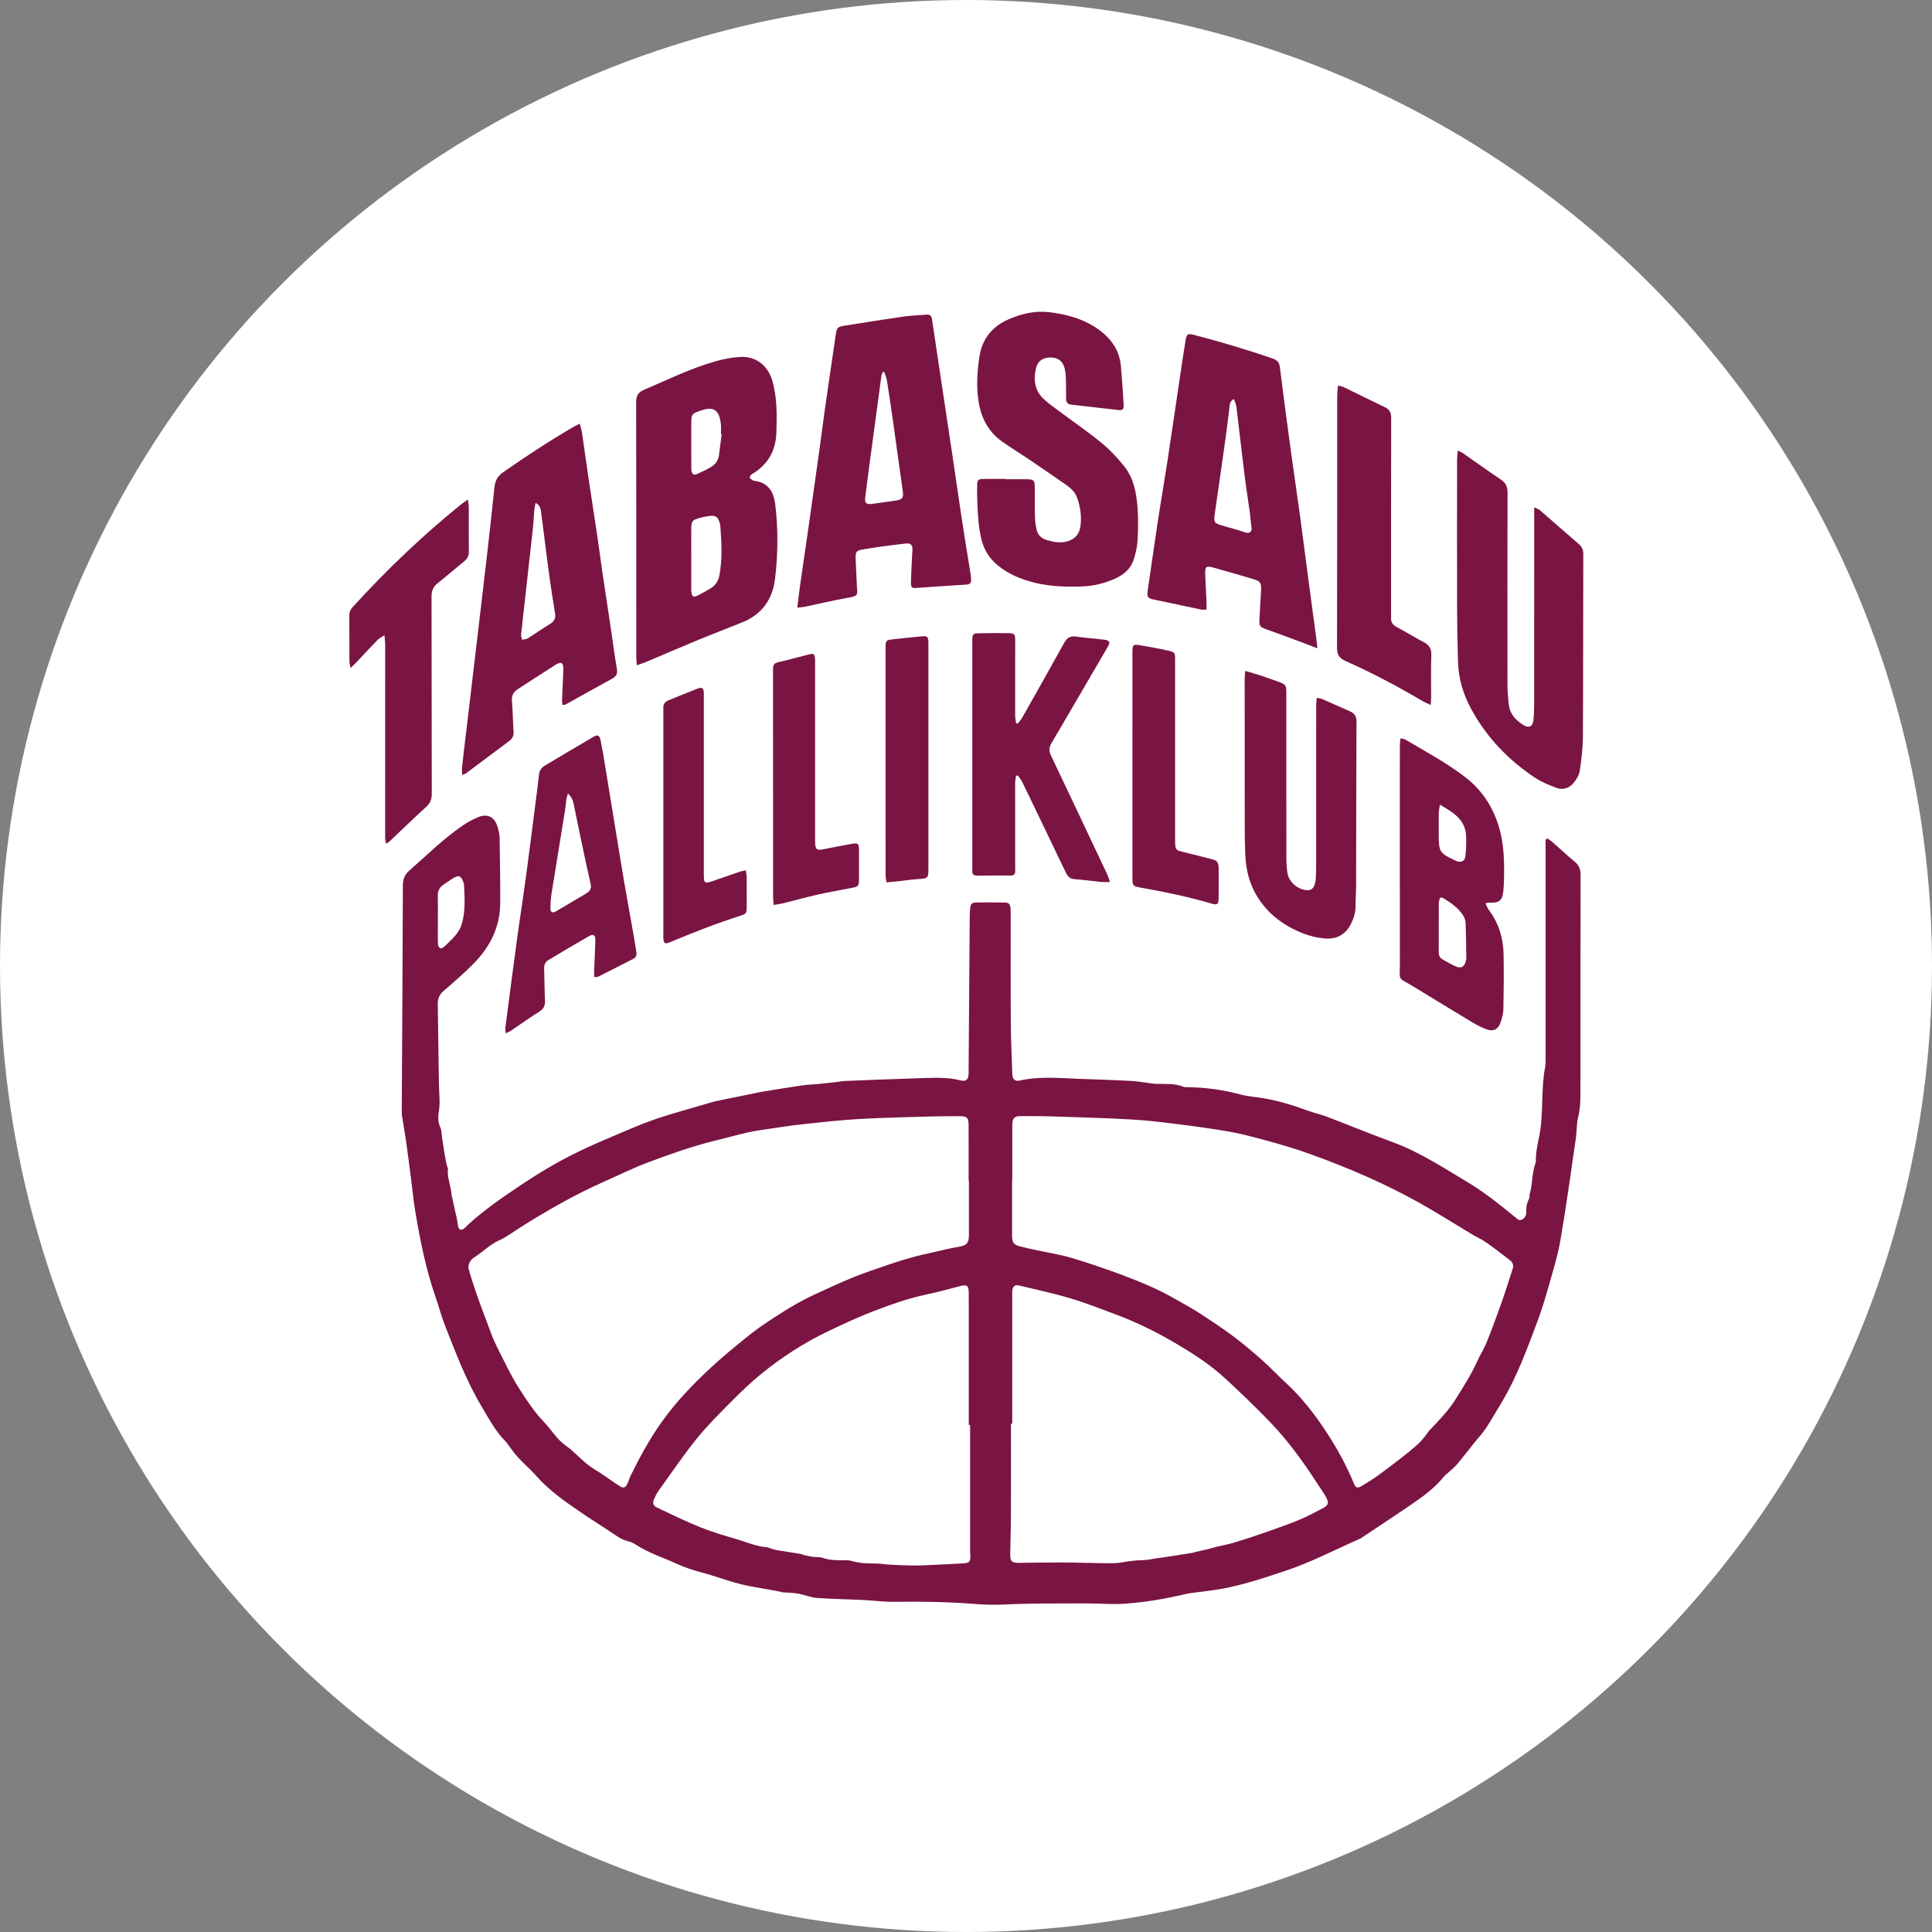 <?xml version="1.0" encoding="UTF-8"?>
<svg width="100px" height="100px" viewBox="0 0 100 100" version="1.1" xmlns="http://www.w3.org/2000/svg" xmlns:xlink="http://www.w3.org/1999/xlink">
    <rect x="0" y="0" width="100" height="100" fill="#808080" stroke="none"/>
    <!-- Generator: Sketch 46.2 (44496) - http://www.bohemiancoding.com/sketch -->
    <title>tabasalu</title>
    <desc>Created with Sketch.</desc>
    <defs></defs>
    <g id="web" stroke="none" stroke-width="1" fill="none" fill-rule="evenodd">
        <g id="Desktop-HD" transform="translate(-531, -641)">
            <g id="Group-8" transform="translate(380, 641)">
                <g id="Group-7">
                    <g id="tabasalu" transform="translate(151, 0)">
                        <circle id="Oval-2-Copy-4" fill="#FFFFFF" cx="50" cy="50" r="50"></circle>
                        <g id="tabasalu_pl" transform="translate(18, 16)" fill="#7A1443">
                            <path d="M4.664,31.546 C4.664,31.716 4.664,31.885 4.664,32.056 C4.664,32.335 4.657,32.614 4.671,32.893 C4.674,32.961 4.737,33.05 4.798,33.084 C4.834,33.105 4.932,33.053 4.98,33.009 C5.134,32.872 5.28,32.726 5.424,32.579 C5.64,32.36 5.815,32.114 5.904,31.816 C6.097,31.162 6.048,30.493 6.02,29.827 C6.017,29.744 5.986,29.66 5.954,29.582 C5.859,29.352 5.747,29.299 5.529,29.415 C5.327,29.524 5.144,29.666 4.951,29.793 C4.739,29.932 4.653,30.125 4.661,30.38 C4.672,30.768 4.664,31.157 4.664,31.546 M34.393,57.69 C34.371,57.69 34.349,57.69 34.327,57.69 C34.327,59.282 34.331,60.874 34.325,62.466 C34.322,63.134 34.295,63.802 34.289,64.471 C34.286,64.803 34.369,64.879 34.695,64.893 C34.732,64.895 34.768,64.893 34.805,64.893 C35.546,64.885 36.287,64.869 37.028,64.872 C37.683,64.874 38.338,64.903 38.993,64.908 C39.357,64.911 39.728,64.934 40.081,64.869 C40.454,64.8 40.822,64.755 41.2,64.75 C41.415,64.746 41.629,64.69 41.843,64.66 C42.023,64.634 42.203,64.614 42.383,64.586 C42.833,64.517 43.284,64.444 43.734,64.372 C43.758,64.368 43.779,64.351 43.802,64.346 C43.954,64.311 44.106,64.279 44.258,64.244 C44.386,64.215 44.515,64.185 44.643,64.152 C44.736,64.128 44.828,64.098 44.921,64.075 C45.26,63.993 45.604,63.929 45.937,63.827 C46.526,63.646 47.112,63.451 47.694,63.246 C48.24,63.055 48.786,62.859 49.32,62.637 C49.701,62.478 50.062,62.274 50.431,62.087 C50.766,61.917 50.808,61.793 50.614,61.455 C50.476,61.214 50.313,60.986 50.161,60.753 C49.44,59.639 48.662,58.566 47.742,57.61 C47.01,56.849 46.246,56.117 45.473,55.397 C44.615,54.598 43.624,53.973 42.613,53.393 C41.699,52.867 40.746,52.406 39.754,52.036 C38.969,51.743 38.188,51.435 37.386,51.196 C36.527,50.94 35.646,50.756 34.774,50.542 C34.542,50.485 34.429,50.562 34.398,50.799 C34.39,50.859 34.393,50.92 34.393,50.981 C34.393,53.217 34.393,55.454 34.393,57.69 M32.212,57.754 C32.188,57.754 32.165,57.754 32.143,57.754 C32.143,56.136 32.143,54.519 32.143,52.902 C32.143,52.233 32.147,51.564 32.141,50.896 C32.138,50.535 32.038,50.478 31.687,50.571 C31.1,50.726 30.514,50.884 29.92,51.01 C29.049,51.194 28.211,51.488 27.384,51.8 C26.522,52.124 25.683,52.514 24.851,52.912 C23.619,53.501 22.475,54.242 21.415,55.101 C20.859,55.552 20.341,56.052 19.837,56.561 C19.221,57.181 18.597,57.801 18.05,58.48 C17.358,59.34 16.737,60.258 16.092,61.156 C15.993,61.293 15.916,61.448 15.849,61.604 C15.767,61.794 15.811,61.94 16.001,62.029 C16.746,62.38 17.487,62.744 18.25,63.052 C18.855,63.295 19.485,63.478 20.112,63.663 C20.631,63.815 21.132,64.04 21.681,64.084 C21.763,64.09 21.841,64.136 21.923,64.159 C22.027,64.189 22.13,64.222 22.236,64.24 C22.639,64.307 23.044,64.367 23.447,64.432 C23.494,64.44 23.536,64.472 23.583,64.482 C23.747,64.519 23.91,64.56 24.076,64.583 C24.244,64.607 24.427,64.577 24.581,64.633 C24.935,64.762 25.296,64.757 25.66,64.757 C25.793,64.757 25.934,64.751 26.059,64.789 C26.484,64.919 26.919,64.926 27.358,64.928 C27.576,64.929 27.793,64.972 28.011,64.984 C28.41,65.005 28.81,65.024 29.209,65.031 C29.488,65.036 29.768,65.023 30.047,65.01 C30.666,64.982 31.286,64.954 31.904,64.916 C32.167,64.9 32.234,64.81 32.227,64.538 C32.224,64.441 32.212,64.344 32.212,64.247 C32.211,62.083 32.212,59.918 32.212,57.754 M32.151,45.113 L32.136,45.113 C32.136,44.152 32.139,43.192 32.134,42.231 C32.132,41.839 32.048,41.769 31.653,41.774 C31.204,41.78 30.754,41.772 30.305,41.785 C29.029,41.823 27.753,41.847 26.479,41.919 C25.498,41.974 24.519,42.086 23.541,42.191 C22.938,42.255 22.338,42.351 21.738,42.439 C21.402,42.488 21.064,42.534 20.734,42.609 C20.166,42.739 19.604,42.894 19.038,43.032 C17.858,43.321 16.714,43.728 15.579,44.152 C14.784,44.449 14.019,44.828 13.242,45.173 C11.739,45.839 10.32,46.658 8.93,47.531 C8.57,47.757 8.228,48.025 7.843,48.197 C7.353,48.414 6.995,48.803 6.553,49.078 C6.463,49.134 6.374,49.217 6.325,49.309 C6.273,49.409 6.223,49.547 6.25,49.647 C6.362,50.066 6.495,50.48 6.637,50.89 C6.81,51.393 6.996,51.891 7.185,52.388 C7.348,52.816 7.492,53.256 7.698,53.663 C8.075,54.408 8.424,55.166 8.876,55.876 C9.267,56.493 9.665,57.093 10.172,57.621 C10.423,57.882 10.63,58.185 10.872,58.456 C10.998,58.599 11.154,58.717 11.3,58.841 C11.364,58.896 11.442,58.934 11.505,58.989 C11.919,59.344 12.281,59.755 12.757,60.042 C13.211,60.315 13.636,60.638 14.082,60.927 C14.269,61.048 14.384,60.999 14.481,60.784 C14.541,60.652 14.58,60.509 14.643,60.379 C15.119,59.407 15.636,58.462 16.267,57.576 C16.971,56.59 17.798,55.723 18.676,54.9 C19.154,54.452 19.652,54.024 20.159,53.61 C20.647,53.21 21.139,52.809 21.664,52.463 C22.474,51.928 23.292,51.399 24.181,50.996 C24.833,50.7 25.479,50.39 26.142,50.122 C26.772,49.868 27.419,49.654 28.062,49.434 C28.452,49.3 28.846,49.18 29.243,49.071 C29.593,48.974 29.948,48.898 30.302,48.818 C30.737,48.72 31.169,48.61 31.608,48.537 C32.031,48.467 32.15,48.355 32.151,47.922 C32.151,46.986 32.151,46.049 32.151,45.113 M34.395,45.129 L34.385,45.129 C34.385,46.078 34.385,47.026 34.385,47.975 C34.386,48.3 34.475,48.43 34.767,48.505 C35.047,48.577 35.329,48.64 35.612,48.701 C36.226,48.835 36.852,48.928 37.452,49.106 C38.347,49.372 39.233,49.675 40.107,50.003 C41.027,50.349 41.938,50.724 42.794,51.216 C43.215,51.458 43.646,51.686 44.054,51.949 C44.655,52.338 45.252,52.734 45.826,53.161 C46.341,53.544 46.833,53.96 47.313,54.386 C47.732,54.756 48.112,55.168 48.524,55.545 C49.373,56.323 50.072,57.226 50.694,58.185 C51.224,59.001 51.694,59.853 52.064,60.757 C52.173,61.027 52.254,61.051 52.508,60.899 C52.787,60.731 53.065,60.557 53.33,60.367 C53.732,60.078 54.125,59.777 54.516,59.473 C54.802,59.251 55.083,59.021 55.356,58.782 C55.492,58.663 55.608,58.521 55.724,58.383 C55.833,58.254 55.92,58.104 56.037,57.983 C56.509,57.493 56.982,57 57.343,56.423 C57.741,55.788 58.147,55.155 58.457,54.468 C58.607,54.136 58.808,53.826 58.944,53.489 C59.215,52.817 59.466,52.137 59.708,51.454 C59.917,50.862 60.105,50.263 60.298,49.665 C60.352,49.497 60.299,49.344 60.164,49.239 C59.763,48.926 59.361,48.613 58.945,48.321 C58.708,48.154 58.438,48.035 58.188,47.886 C57.271,47.338 56.37,46.761 55.437,46.242 C53.64,45.241 51.754,44.432 49.819,43.737 C49.477,43.614 49.132,43.496 48.785,43.39 C48.285,43.239 47.784,43.091 47.279,42.96 C46.727,42.817 46.174,42.666 45.612,42.57 C44.716,42.417 43.813,42.293 42.911,42.18 C42.128,42.082 41.343,41.987 40.556,41.943 C39.196,41.868 37.835,41.83 36.474,41.786 C35.916,41.768 35.356,41.771 34.798,41.772 C34.523,41.773 34.423,41.871 34.399,42.138 C34.391,42.222 34.396,42.308 34.396,42.393 C34.395,43.305 34.395,44.217 34.395,45.129 M62.108,27.402 C62.2,27.471 62.298,27.535 62.385,27.611 C62.759,27.94 63.12,28.285 63.506,28.6 C63.736,28.789 63.812,29.003 63.811,29.294 C63.802,32.334 63.805,35.374 63.805,38.414 C63.805,38.998 63.806,39.582 63.804,40.165 C63.803,40.723 63.822,41.278 63.683,41.832 C63.598,42.169 63.622,42.533 63.571,42.881 C63.312,44.648 63.075,46.418 62.77,48.177 C62.621,49.035 62.355,49.874 62.118,50.715 C61.953,51.299 61.771,51.881 61.557,52.449 C61.026,53.858 60.513,55.277 59.731,56.576 C59.462,57.023 59.206,57.479 58.918,57.914 C58.739,58.185 58.512,58.425 58.307,58.68 C58.013,59.049 57.725,59.424 57.422,59.786 C57.299,59.933 57.144,60.054 57.003,60.186 C56.914,60.268 56.81,60.338 56.734,60.431 C56.316,60.946 55.801,61.354 55.261,61.727 C54.362,62.347 53.448,62.945 52.54,63.552 C52.489,63.586 52.439,63.622 52.384,63.646 C51.096,64.214 49.848,64.873 48.505,65.314 C47.94,65.5 47.377,65.694 46.806,65.858 C46.306,66.002 45.799,66.132 45.288,66.227 C44.729,66.331 44.161,66.385 43.598,66.464 C43.49,66.479 43.383,66.503 43.276,66.528 C42.245,66.769 41.202,66.947 40.147,67.011 C39.494,67.051 38.835,66.988 38.179,66.991 C36.769,66.998 35.357,66.981 33.95,67.051 C33.426,67.077 32.915,67.056 32.4,67.016 C31.029,66.909 29.657,66.891 28.282,66.909 C27.749,66.916 27.215,66.841 26.681,66.816 C25.88,66.777 25.077,66.767 24.277,66.709 C23.968,66.686 23.668,66.555 23.359,66.495 C23.148,66.453 22.929,66.448 22.713,66.429 C22.653,66.423 22.59,66.434 22.531,66.421 C21.788,66.251 21.03,66.172 20.285,65.982 C19.59,65.803 18.924,65.545 18.231,65.367 C17.81,65.259 17.394,65.106 16.997,64.927 C16.29,64.608 15.543,64.371 14.888,63.936 C14.77,63.857 14.628,63.801 14.489,63.768 C14.221,63.704 14.004,63.561 13.781,63.409 C13.25,63.047 12.699,62.713 12.169,62.35 C11.317,61.767 10.461,61.189 9.769,60.404 C9.474,60.068 9.13,59.776 8.825,59.448 C8.636,59.245 8.479,59.013 8.309,58.792 C8.272,58.745 8.245,58.687 8.203,58.646 C7.658,58.109 7.309,57.438 6.923,56.791 C6.14,55.481 5.603,54.058 5.046,52.645 C4.846,52.137 4.708,51.605 4.529,51.088 C4.051,49.705 3.763,48.276 3.517,46.839 C3.41,46.217 3.351,45.587 3.269,44.961 C3.184,44.31 3.102,43.659 3.01,43.01 C2.95,42.589 2.872,42.172 2.806,41.752 C2.793,41.669 2.794,41.583 2.794,41.498 C2.816,37.607 2.842,33.717 2.853,29.827 C2.854,29.505 2.943,29.276 3.182,29.065 C4.103,28.253 4.977,27.387 5.998,26.696 C6.238,26.534 6.5,26.398 6.768,26.289 C7.211,26.108 7.569,26.273 7.728,26.722 C7.799,26.925 7.855,27.146 7.859,27.36 C7.881,28.49 7.896,29.621 7.891,30.751 C7.885,31.986 7.363,33.012 6.515,33.874 C6.03,34.366 5.505,34.822 4.98,35.273 C4.758,35.464 4.654,35.667 4.659,35.963 C4.687,37.385 4.69,38.807 4.723,40.229 C4.733,40.665 4.789,41.096 4.714,41.536 C4.666,41.818 4.67,42.116 4.808,42.394 C4.853,42.486 4.846,42.606 4.862,42.713 C4.878,42.833 4.891,42.953 4.909,43.073 C4.949,43.335 4.989,43.597 5.034,43.858 C5.063,44.023 5.099,44.186 5.135,44.35 C5.146,44.397 5.19,44.442 5.186,44.485 C5.135,44.941 5.334,45.362 5.369,45.806 C5.378,45.925 5.419,46.042 5.444,46.159 C5.477,46.311 5.507,46.464 5.541,46.616 C5.572,46.756 5.611,46.894 5.638,47.034 C5.667,47.175 5.684,47.318 5.71,47.46 C5.744,47.651 5.865,47.705 6.019,47.589 C6.105,47.523 6.175,47.436 6.256,47.363 C7.078,46.618 7.987,45.99 8.906,45.374 C9.845,44.744 10.815,44.163 11.829,43.664 C12.59,43.289 13.374,42.96 14.156,42.629 C14.781,42.364 15.408,42.098 16.051,41.883 C16.879,41.607 17.725,41.381 18.563,41.134 C18.715,41.089 18.865,41.038 19.019,41.004 C19.374,40.926 19.73,40.858 20.086,40.785 C20.465,40.708 20.843,40.627 21.221,40.552 C21.423,40.512 21.625,40.479 21.828,40.447 C22.399,40.355 22.97,40.258 23.543,40.178 C23.83,40.137 24.122,40.13 24.411,40.102 C24.688,40.076 24.964,40.044 25.24,40.013 C25.409,39.994 25.577,39.958 25.747,39.951 C27.142,39.896 28.538,39.839 29.934,39.796 C30.528,39.778 31.123,39.772 31.71,39.919 C32,39.991 32.119,39.884 32.135,39.592 C32.137,39.556 32.135,39.519 32.135,39.483 C32.154,36.87 32.172,34.256 32.191,31.643 C32.193,31.436 32.193,31.229 32.216,31.024 C32.243,30.778 32.303,30.717 32.535,30.713 C33.021,30.705 33.508,30.704 33.994,30.715 C34.226,30.72 34.282,30.788 34.306,31.031 C34.318,31.152 34.314,31.274 34.314,31.396 C34.315,33.232 34.306,35.068 34.319,36.904 C34.325,37.802 34.367,38.699 34.397,39.597 C34.406,39.867 34.533,39.984 34.796,39.926 C35.821,39.699 36.853,39.803 37.883,39.841 C38.769,39.873 39.655,39.902 40.54,39.947 C40.853,39.963 41.165,40.021 41.477,40.059 C41.622,40.076 41.766,40.1 41.911,40.102 C42.36,40.109 42.811,40.072 43.243,40.247 C43.319,40.277 43.411,40.272 43.496,40.273 C44.411,40.285 45.308,40.411 46.194,40.648 C46.578,40.75 46.983,40.776 47.377,40.842 C48.171,40.974 48.936,41.209 49.691,41.487 C50.009,41.604 50.346,41.674 50.663,41.795 C51.81,42.232 52.946,42.699 54.098,43.123 C55.49,43.636 56.719,44.446 57.98,45.201 C58.848,45.721 59.633,46.353 60.414,46.991 C60.514,47.073 60.61,47.199 60.762,47.129 C60.919,47.058 61.004,46.923 60.997,46.749 C60.986,46.5 61.025,46.268 61.144,46.046 C61.181,45.976 61.157,45.877 61.18,45.796 C61.33,45.275 61.288,44.72 61.476,44.206 C61.484,44.184 61.496,44.16 61.496,44.137 C61.482,43.672 61.588,43.225 61.677,42.773 C61.904,41.613 61.749,40.42 61.973,39.258 C62.007,39.081 62,38.894 62,38.712 C62.001,35.076 62,31.44 62,27.804 C62,27.687 62,27.57 62,27.453 C62.036,27.436 62.072,27.419 62.108,27.402" id="Fill-1"></path>
                            <path d="M19.353,6.473 C19.34,6.472 19.327,6.47 19.315,6.469 C19.315,6.3 19.33,6.128 19.312,5.96 C19.23,5.193 18.931,5.009 18.21,5.272 C17.815,5.415 17.781,5.459 17.78,5.878 C17.778,6.631 17.78,7.384 17.781,8.136 C17.781,8.221 17.778,8.308 17.793,8.39 C17.821,8.537 17.921,8.607 18.059,8.545 C18.324,8.424 18.591,8.304 18.836,8.15 C19.045,8.018 19.185,7.816 19.215,7.555 C19.257,7.194 19.306,6.833 19.353,6.473 M17.78,12.903 C17.78,13.4 17.78,13.898 17.78,14.396 C17.78,14.48 17.777,14.566 17.787,14.65 C17.815,14.878 17.895,14.93 18.099,14.83 C18.337,14.712 18.57,14.581 18.797,14.442 C19.035,14.295 19.177,14.078 19.232,13.798 C19.397,12.943 19.351,12.084 19.283,11.225 C19.278,11.153 19.255,11.082 19.234,11.012 C19.157,10.765 19.039,10.674 18.776,10.701 C18.572,10.722 18.367,10.763 18.171,10.821 C17.831,10.921 17.784,10.989 17.781,11.337 C17.776,11.859 17.78,12.381 17.78,12.903 M14.963,18.433 C14.95,18.262 14.934,18.146 14.934,18.03 C14.933,13.618 14.936,9.206 14.927,4.795 C14.927,4.48 15.036,4.304 15.319,4.183 C16.534,3.663 17.725,3.078 19,2.71 C19.428,2.587 19.878,2.499 20.322,2.474 C21.12,2.428 21.743,2.921 21.97,3.691 C22.228,4.568 22.214,5.464 22.187,6.365 C22.159,7.32 21.76,8.04 20.938,8.53 C20.875,8.568 20.799,8.659 20.806,8.716 C20.812,8.773 20.913,8.823 20.977,8.869 C21.005,8.888 21.047,8.891 21.082,8.895 C21.767,8.984 22.049,9.476 22.123,10.081 C22.282,11.376 22.272,12.68 22.115,13.973 C21.987,15.025 21.432,15.803 20.424,16.211 C19.67,16.517 18.909,16.804 18.157,17.115 C17.238,17.494 16.325,17.89 15.408,18.276 C15.28,18.33 15.145,18.369 14.963,18.433" id="Fill-3"></path>
                            <path d="M27.766,3.252 C27.742,3.254 27.717,3.256 27.693,3.258 C27.669,3.32 27.631,3.38 27.622,3.444 C27.554,3.925 27.493,4.407 27.429,4.888 C27.332,5.61 27.232,6.332 27.136,7.054 C27.017,7.945 26.897,8.836 26.785,9.728 C26.745,10.046 26.832,10.123 27.152,10.08 C27.549,10.027 27.945,9.967 28.342,9.912 C28.725,9.859 28.779,9.771 28.722,9.377 C28.537,8.09 28.364,6.802 28.182,5.515 C28.095,4.902 28.004,4.29 27.904,3.679 C27.88,3.533 27.813,3.394 27.766,3.252 M23.269,15.451 C23.318,15.049 23.355,14.702 23.404,14.357 C23.56,13.262 23.723,12.169 23.879,11.074 C24.056,9.834 24.23,8.594 24.403,7.354 C24.493,6.704 24.576,6.053 24.666,5.403 C24.725,4.97 24.789,4.537 24.851,4.104 C24.984,3.19 25.115,2.276 25.252,1.363 C25.316,0.937 25.349,0.912 25.772,0.847 C26.768,0.692 27.764,0.529 28.762,0.386 C29.158,0.33 29.561,0.32 29.96,0.285 C30.148,0.268 30.216,0.36 30.242,0.535 C30.422,1.761 30.608,2.986 30.792,4.211 C30.961,5.329 31.13,6.447 31.297,7.565 C31.45,8.599 31.596,9.634 31.754,10.667 C31.902,11.64 32.056,12.612 32.217,13.583 C32.337,14.308 32.269,14.245 31.688,14.279 C30.947,14.322 30.208,14.377 29.468,14.43 C29.197,14.45 29.142,14.413 29.15,14.134 C29.162,13.648 29.191,13.162 29.213,12.676 C29.217,12.604 29.23,12.531 29.23,12.458 C29.228,12.191 29.141,12.106 28.872,12.135 C28.449,12.18 28.027,12.234 27.605,12.291 C27.304,12.332 27.004,12.383 26.704,12.432 C26.318,12.495 26.275,12.543 26.288,12.927 C26.306,13.401 26.329,13.875 26.353,14.348 C26.375,14.77 26.451,14.847 25.91,14.938 C25.156,15.066 24.411,15.249 23.661,15.405 C23.549,15.428 23.434,15.432 23.269,15.451" id="Fill-5"></path>
                            <path d="M45.869,4.652 C45.634,4.778 45.657,4.936 45.639,5.074 C45.572,5.591 45.513,6.109 45.442,6.626 C45.316,7.539 45.185,8.451 45.055,9.364 C44.993,9.796 44.924,10.227 44.868,10.66 C44.82,11.024 44.863,11.083 45.204,11.185 C45.472,11.265 45.741,11.337 46.009,11.416 C46.148,11.457 46.288,11.5 46.424,11.551 C46.648,11.636 46.825,11.544 46.778,11.283 C46.734,11.033 46.726,10.776 46.691,10.524 C46.603,9.887 46.5,9.253 46.421,8.615 C46.273,7.423 46.139,6.23 45.993,5.038 C45.978,4.917 45.918,4.801 45.869,4.652 M50.189,17.556 C49.905,17.447 49.709,17.369 49.512,17.296 C48.863,17.055 48.215,16.811 47.563,16.579 C47.206,16.452 47.172,16.418 47.191,16.027 C47.216,15.541 47.248,15.056 47.271,14.571 C47.29,14.154 47.242,14.085 46.853,13.971 C46.178,13.771 45.503,13.568 44.824,13.383 C44.415,13.271 44.365,13.322 44.383,13.761 C44.402,14.235 44.428,14.708 44.449,15.182 C44.454,15.299 44.45,15.416 44.45,15.553 C44.327,15.553 44.243,15.566 44.166,15.55 C43.346,15.38 42.526,15.205 41.706,15.029 C41.402,14.964 41.358,14.889 41.405,14.569 C41.585,13.343 41.756,12.115 41.943,10.89 C42.09,9.918 42.262,8.949 42.41,7.977 C42.644,6.44 42.867,4.901 43.096,3.363 C43.184,2.774 43.271,2.185 43.368,1.598 C43.42,1.291 43.487,1.252 43.788,1.33 C45.163,1.687 46.522,2.093 47.866,2.553 C48.106,2.635 48.214,2.756 48.246,3.012 C48.433,4.507 48.633,6 48.836,7.493 C48.985,8.588 49.151,9.681 49.3,10.776 C49.441,11.811 49.57,12.847 49.707,13.882 C49.845,14.93 49.988,15.978 50.128,17.025 C50.147,17.167 50.161,17.308 50.189,17.556" id="Fill-7"></path>
                            <path d="M34.053,8.805 C34.418,8.805 34.782,8.801 35.147,8.806 C35.517,8.812 35.556,8.854 35.56,9.236 C35.565,9.747 35.555,10.258 35.569,10.768 C35.575,10.985 35.608,11.204 35.655,11.416 C35.719,11.701 35.91,11.878 36.19,11.957 C36.544,12.057 36.894,12.127 37.265,12.014 C37.666,11.892 37.875,11.617 37.925,11.228 C37.99,10.726 37.919,10.231 37.749,9.756 C37.647,9.472 37.428,9.269 37.187,9.1 C36.55,8.655 35.908,8.216 35.264,7.78 C34.801,7.467 34.323,7.177 33.867,6.853 C33.165,6.355 32.793,5.653 32.656,4.81 C32.528,4.019 32.575,3.232 32.697,2.449 C32.839,1.537 33.361,0.897 34.202,0.529 C34.867,0.238 35.564,0.073 36.294,0.158 C37.233,0.268 38.13,0.514 38.906,1.087 C39.531,1.549 39.944,2.145 40.015,2.935 C40.075,3.601 40.12,4.267 40.16,4.934 C40.175,5.189 40.113,5.247 39.864,5.22 C39.054,5.133 38.246,5.033 37.436,4.942 C37.232,4.919 37.178,4.793 37.178,4.614 C37.177,4.286 37.183,3.957 37.171,3.629 C37.164,3.436 37.149,3.239 37.102,3.052 C37.008,2.687 36.761,2.51 36.382,2.503 C36.015,2.496 35.724,2.671 35.634,3.02 C35.484,3.602 35.531,4.165 35.983,4.614 C36.205,4.835 36.466,5.018 36.719,5.207 C37.478,5.774 38.262,6.31 38.996,6.908 C39.434,7.265 39.831,7.689 40.187,8.131 C40.676,8.739 40.818,9.494 40.877,10.248 C40.922,10.816 40.911,11.391 40.88,11.961 C40.862,12.297 40.786,12.637 40.683,12.958 C40.535,13.423 40.19,13.731 39.753,13.932 C39.195,14.188 38.61,14.335 37.993,14.354 C37.188,14.38 36.388,14.361 35.6,14.172 C34.884,14 34.211,13.733 33.635,13.256 C33.229,12.92 32.956,12.504 32.819,11.992 C32.65,11.364 32.617,10.721 32.589,10.077 C32.575,9.762 32.571,9.445 32.577,9.129 C32.581,8.837 32.624,8.796 32.922,8.79 C33.299,8.782 33.676,8.788 34.053,8.788 C34.053,8.794 34.053,8.799 34.053,8.805" id="Fill-9"></path>
                            <path d="M9.721,10.029 C9.693,10.187 9.662,10.311 9.651,10.436 C9.626,10.715 9.622,10.995 9.591,11.272 C9.386,13.131 9.174,14.989 8.971,16.848 C8.961,16.935 9.005,17.026 9.024,17.115 C9.123,17.092 9.236,17.091 9.318,17.04 C9.709,16.796 10.086,16.528 10.48,16.289 C10.7,16.155 10.769,15.988 10.728,15.741 C10.627,15.131 10.534,14.518 10.447,13.906 C10.361,13.293 10.284,12.678 10.205,12.064 C10.139,11.547 10.079,11.029 10.008,10.512 C9.984,10.339 9.964,10.153 9.721,10.029 M11.109,20.484 C11.103,20.376 11.089,20.274 11.093,20.173 C11.114,19.65 11.145,19.129 11.16,18.606 C11.163,18.509 11.134,18.358 11.071,18.324 C11.004,18.288 10.863,18.339 10.78,18.392 C10.123,18.808 9.476,19.238 8.82,19.656 C8.58,19.808 8.473,19.998 8.498,20.292 C8.542,20.812 8.545,21.336 8.583,21.857 C8.599,22.076 8.529,22.228 8.356,22.356 C7.605,22.913 6.858,23.476 6.109,24.035 C6.073,24.061 6.024,24.071 5.922,24.111 C5.919,23.952 5.903,23.828 5.917,23.706 C5.981,23.114 6.053,22.524 6.123,21.932 C6.32,20.268 6.518,18.603 6.715,16.938 C6.872,15.612 7.03,14.285 7.182,12.957 C7.324,11.714 7.466,10.471 7.592,9.227 C7.626,8.888 7.751,8.646 8.04,8.445 C9.226,7.619 10.432,6.823 11.683,6.097 C11.773,6.045 11.868,6.001 12.008,5.929 C12.056,6.112 12.103,6.245 12.123,6.383 C12.237,7.152 12.339,7.923 12.453,8.692 C12.606,9.725 12.768,10.757 12.922,11.79 C13.014,12.414 13.094,13.041 13.186,13.665 C13.32,14.578 13.462,15.49 13.598,16.403 C13.709,17.148 13.807,17.895 13.931,18.638 C13.973,18.888 13.885,19.019 13.677,19.132 C12.868,19.574 12.065,20.028 11.258,20.474 C11.23,20.489 11.189,20.48 11.109,20.484" id="Fill-11"></path>
                            <path d="M57.456,7.317 C57.582,7.383 57.66,7.413 57.727,7.46 C58.385,7.918 59.036,8.387 59.701,8.834 C59.953,9.004 60.031,9.211 60.03,9.507 C60.021,12.826 60.022,16.145 60.027,19.463 C60.028,19.802 60.057,20.143 60.098,20.48 C60.156,20.967 60.465,21.29 60.862,21.534 C61.138,21.703 61.338,21.605 61.37,21.282 C61.401,20.98 61.408,20.675 61.409,20.371 C61.411,17.15 61.41,13.928 61.41,10.707 C61.41,10.578 61.41,10.449 61.41,10.262 C61.545,10.324 61.628,10.343 61.685,10.391 C62.366,10.979 63.044,11.57 63.72,12.163 C63.869,12.293 63.952,12.442 63.951,12.665 C63.94,15.814 63.948,18.962 63.931,22.111 C63.928,22.704 63.857,23.3 63.769,23.887 C63.735,24.113 63.599,24.346 63.448,24.525 C63.212,24.806 62.88,24.91 62.525,24.768 C62.166,24.624 61.796,24.483 61.476,24.271 C60.075,23.344 58.938,22.162 58.137,20.676 C57.734,19.928 57.493,19.126 57.467,18.273 C57.439,17.362 57.421,16.45 57.419,15.539 C57.413,12.962 57.416,10.384 57.418,7.807 C57.418,7.657 57.441,7.507 57.456,7.317" id="Fill-13"></path>
                            <path d="M56.53,25.65 C56.501,25.852 56.472,25.966 56.47,26.08 C56.465,26.456 56.469,26.832 56.469,27.207 C56.469,28.097 56.514,28.166 57.329,28.542 C57.34,28.547 57.35,28.555 57.362,28.559 C57.633,28.671 57.828,28.578 57.855,28.284 C57.888,27.936 57.904,27.582 57.882,27.234 C57.832,26.416 57.227,26.056 56.53,25.65 M56.533,30.471 C56.512,30.555 56.473,30.644 56.472,30.734 C56.467,31.583 56.469,32.431 56.468,33.28 C56.468,33.436 56.515,33.572 56.655,33.651 C56.886,33.783 57.116,33.921 57.36,34.026 C57.629,34.141 57.804,34.035 57.868,33.753 C57.882,33.694 57.898,33.633 57.897,33.573 C57.887,32.968 57.883,32.362 57.857,31.758 C57.851,31.62 57.791,31.47 57.713,31.354 C57.452,30.962 57.064,30.71 56.672,30.466 C56.647,30.451 56.602,30.467 56.533,30.471 M54.484,22.22 C54.597,22.244 54.675,22.241 54.731,22.275 C55.786,22.899 56.869,23.477 57.845,24.229 C58.737,24.916 59.306,25.817 59.608,26.883 C59.845,27.718 59.866,28.585 59.849,29.45 C59.844,29.668 59.836,29.887 59.814,30.105 C59.763,30.616 59.595,30.752 59.084,30.718 C59.038,30.715 58.992,30.732 58.888,30.749 C58.949,30.878 58.982,30.99 59.047,31.077 C59.563,31.761 59.81,32.54 59.825,33.385 C59.842,34.332 59.834,35.28 59.815,36.227 C59.811,36.464 59.743,36.707 59.665,36.934 C59.545,37.285 59.297,37.406 58.946,37.279 C58.686,37.184 58.435,37.053 58.196,36.91 C57.176,36.298 56.164,35.672 55.146,35.057 C54.308,34.55 54.46,34.821 54.458,33.818 C54.453,30.076 54.455,26.333 54.456,22.591 C54.456,22.476 54.473,22.361 54.484,22.22" id="Fill-15"></path>
                            <path d="M34.591,24.159 C34.574,24.282 34.543,24.404 34.543,24.527 C34.541,25.997 34.544,27.468 34.546,28.938 C34.547,28.987 34.544,29.036 34.547,29.084 C34.556,29.259 34.464,29.319 34.301,29.318 C33.73,29.316 33.158,29.316 32.587,29.322 C32.405,29.323 32.311,29.257 32.325,29.066 C32.329,29.006 32.326,28.945 32.326,28.884 C32.326,25.019 32.326,21.154 32.326,17.289 C32.326,17.228 32.324,17.167 32.326,17.107 C32.336,16.831 32.371,16.784 32.643,16.778 C33.153,16.768 33.664,16.764 34.174,16.771 C34.511,16.775 34.546,16.817 34.546,17.158 C34.547,18.446 34.543,19.735 34.545,21.023 C34.545,21.157 34.574,21.292 34.589,21.427 C34.621,21.434 34.652,21.442 34.683,21.45 C34.765,21.34 34.859,21.236 34.926,21.117 C35.649,19.838 36.374,18.56 37.082,17.272 C37.227,17.008 37.402,16.91 37.697,16.95 C38.178,17.016 38.664,17.05 39.146,17.11 C39.444,17.148 39.48,17.235 39.331,17.491 C38.364,19.148 37.4,20.807 36.427,22.461 C36.297,22.682 36.284,22.868 36.398,23.106 C37.376,25.155 38.343,27.209 39.312,29.263 C39.361,29.368 39.392,29.481 39.454,29.652 C39.255,29.652 39.115,29.663 38.978,29.649 C38.519,29.604 38.062,29.536 37.603,29.504 C37.35,29.486 37.249,29.334 37.156,29.139 C36.68,28.142 36.199,27.148 35.72,26.152 C35.451,25.594 35.185,25.035 34.911,24.479 C34.851,24.358 34.762,24.251 34.686,24.137 L34.591,24.159 Z" id="Fill-17"></path>
                            <path d="M46.453,18.727 C46.754,18.815 46.986,18.876 47.214,18.952 C47.536,19.059 47.855,19.175 48.175,19.29 C48.552,19.425 48.58,19.469 48.58,19.868 C48.58,22.688 48.579,25.508 48.582,28.328 C48.582,28.607 48.593,28.889 48.633,29.164 C48.702,29.644 49.159,30.043 49.638,30.075 C49.817,30.087 49.954,30.016 50.019,29.854 C50.068,29.733 50.098,29.598 50.105,29.468 C50.122,29.165 50.125,28.861 50.125,28.557 C50.126,25.87 50.125,23.184 50.126,20.497 C50.126,20.381 50.145,20.265 50.157,20.122 C50.266,20.141 50.339,20.139 50.4,20.166 C50.889,20.378 51.377,20.597 51.865,20.813 C52.095,20.915 52.213,21.059 52.212,21.341 C52.197,24.185 52.199,27.03 52.192,29.874 C52.191,30.226 52.158,30.579 52.161,30.931 C52.163,31.246 52.065,31.531 51.933,31.805 C51.651,32.391 51.157,32.635 50.532,32.573 C50.174,32.537 49.811,32.452 49.475,32.323 C48.476,31.938 47.645,31.332 47.072,30.403 C46.664,29.743 46.491,29.019 46.457,28.256 C46.437,27.783 46.428,27.308 46.427,26.834 C46.423,24.269 46.423,21.705 46.424,19.14 C46.424,19.023 46.44,18.906 46.453,18.727" id="Fill-19"></path>
                            <path d="M11.392,25.07 C11.352,25.236 11.321,25.333 11.306,25.433 C11.283,25.589 11.277,25.748 11.252,25.903 C11.018,27.352 10.779,28.8 10.548,30.249 C10.508,30.5 10.494,30.757 10.487,31.011 C10.482,31.212 10.596,31.278 10.767,31.178 C11.301,30.867 11.829,30.546 12.362,30.232 C12.555,30.118 12.62,29.966 12.569,29.743 C12.423,29.105 12.286,28.464 12.15,27.823 C12,27.112 11.852,26.4 11.709,25.688 C11.668,25.485 11.63,25.286 11.392,25.07 M12.754,34.572 C12.754,34.427 12.75,34.321 12.754,34.215 C12.774,33.705 12.802,33.195 12.815,32.685 C12.823,32.389 12.721,32.32 12.464,32.467 C11.768,32.865 11.082,33.28 10.392,33.688 C10.216,33.792 10.158,33.946 10.165,34.148 C10.185,34.695 10.181,35.242 10.209,35.788 C10.223,36.05 10.142,36.217 9.917,36.359 C9.415,36.677 8.93,37.023 8.436,37.355 C8.369,37.4 8.291,37.429 8.18,37.484 C8.168,37.372 8.145,37.293 8.155,37.218 C8.35,35.712 8.544,34.206 8.749,32.702 C8.896,31.619 9.067,30.539 9.214,29.456 C9.384,28.203 9.54,26.949 9.701,25.696 C9.77,25.166 9.842,24.636 9.897,24.104 C9.92,23.888 10.02,23.736 10.195,23.631 C11.039,23.127 11.885,22.624 12.734,22.128 C12.933,22.012 13.034,22.063 13.086,22.316 C13.175,22.744 13.246,23.176 13.317,23.607 C13.502,24.734 13.683,25.861 13.868,26.988 C14.017,27.899 14.164,28.81 14.319,29.72 C14.465,30.57 14.621,31.417 14.771,32.266 C14.83,32.601 14.882,32.937 14.939,33.272 C14.967,33.434 14.926,33.556 14.77,33.634 C14.163,33.942 13.559,34.254 12.952,34.56 C12.914,34.579 12.86,34.567 12.754,34.572" id="Fill-21"></path>
                            <path d="M51.251,3.959 C51.38,3.991 51.464,3.997 51.534,4.031 C52.255,4.38 52.972,4.737 53.694,5.083 C53.935,5.199 54.008,5.372 54.007,5.635 C53.999,8.965 54.001,12.294 54.001,15.623 C54.001,15.745 54.005,15.866 54.001,15.988 C53.993,16.206 54.087,16.345 54.284,16.45 C54.755,16.701 55.21,16.983 55.683,17.231 C55.974,17.384 56.1,17.579 56.086,17.923 C56.057,18.626 56.078,19.332 56.076,20.037 C56.076,20.165 56.064,20.293 56.053,20.489 C55.872,20.403 55.742,20.352 55.622,20.282 C54.334,19.524 53.017,18.821 51.649,18.217 C51.327,18.075 51.203,17.892 51.204,17.532 C51.216,13.182 51.212,8.832 51.214,4.483 C51.214,4.319 51.236,4.156 51.251,3.959" id="Fill-23"></path>
                            <path d="M6.218,9.857 C6.242,10.035 6.264,10.125 6.264,10.216 C6.266,10.994 6.259,11.772 6.268,12.55 C6.27,12.765 6.196,12.916 6.031,13.05 C5.568,13.424 5.12,13.817 4.653,14.187 C4.423,14.369 4.336,14.579 4.336,14.874 C4.345,18.277 4.339,21.68 4.349,25.084 C4.349,25.378 4.263,25.58 4.046,25.778 C3.407,26.357 2.79,26.96 2.162,27.552 C2.122,27.59 2.07,27.615 1.988,27.67 C1.965,27.558 1.935,27.482 1.935,27.406 C1.935,24.063 1.937,20.72 1.937,17.378 C1.937,17.24 1.917,17.102 1.899,16.875 C1.729,16.992 1.614,17.047 1.53,17.134 C1.174,17.5 0.829,17.876 0.479,18.247 C0.389,18.341 0.296,18.432 0.15,18.577 C0.118,18.421 0.086,18.336 0.086,18.251 C0.082,17.449 0.087,16.646 0.082,15.844 C0.08,15.674 0.139,15.549 0.253,15.423 C2,13.507 3.868,11.719 5.887,10.09 C5.969,10.024 6.06,9.968 6.218,9.857" id="Fill-25"></path>
                            <path d="M40.614,23.601 C40.615,21.68 40.615,19.759 40.615,17.838 C40.615,17.789 40.613,17.741 40.615,17.692 C40.625,17.385 40.659,17.343 40.959,17.391 C41.462,17.473 41.965,17.563 42.462,17.676 C42.816,17.757 42.822,17.786 42.823,18.15 C42.824,19.342 42.823,20.533 42.823,21.725 C42.823,23.609 42.823,25.494 42.823,27.378 C42.823,27.488 42.819,27.598 42.828,27.706 C42.849,27.961 42.893,28.011 43.147,28.075 C43.641,28.2 44.136,28.323 44.63,28.446 C45.029,28.546 45.078,28.609 45.078,29.019 C45.078,29.518 45.082,30.016 45.075,30.515 C45.071,30.808 44.998,30.854 44.717,30.772 C43.585,30.439 42.434,30.194 41.274,29.986 C41.19,29.971 41.106,29.958 41.022,29.941 C40.637,29.866 40.614,29.838 40.614,29.437 C40.614,27.491 40.614,25.546 40.614,23.601" id="Fill-27"></path>
                            <path d="M22.043,30.841 C22.031,30.66 22.015,30.53 22.015,30.4 C22.013,26.521 22.013,22.642 22.012,18.762 C22.012,18.371 22.022,18.332 22.409,18.245 C22.906,18.132 23.396,17.99 23.891,17.868 C24.117,17.812 24.168,17.856 24.186,18.096 C24.194,18.205 24.189,18.315 24.189,18.425 C24.189,21.404 24.189,24.383 24.189,27.363 C24.189,27.472 24.185,27.582 24.194,27.691 C24.219,27.966 24.301,28.02 24.578,27.965 C25.078,27.867 25.578,27.767 26.081,27.678 C26.421,27.618 26.457,27.654 26.46,28.006 C26.463,28.516 26.464,29.027 26.46,29.538 C26.458,29.85 26.424,29.891 26.12,29.951 C25.524,30.07 24.923,30.169 24.331,30.302 C23.727,30.438 23.131,30.606 22.53,30.755 C22.383,30.791 22.231,30.808 22.043,30.841" id="Fill-29"></path>
                            <path d="M20.606,29.047 C20.623,29.185 20.647,29.289 20.648,29.393 C20.652,29.915 20.652,30.438 20.649,30.96 C20.648,31.265 20.626,31.302 20.322,31.399 C19.084,31.793 17.876,32.268 16.677,32.769 C16.416,32.878 16.353,32.839 16.335,32.562 C16.33,32.489 16.334,32.416 16.334,32.343 C16.334,28.515 16.334,24.687 16.334,20.859 C16.334,20.786 16.336,20.713 16.334,20.641 C16.327,20.446 16.417,20.321 16.597,20.249 C17.093,20.051 17.586,19.844 18.084,19.65 C18.342,19.55 18.415,19.603 18.43,19.873 C18.434,19.958 18.43,20.043 18.43,20.128 C18.43,23.142 18.43,26.156 18.43,29.169 C18.43,29.754 18.437,29.76 18.989,29.57 C19.425,29.42 19.859,29.265 20.295,29.117 C20.382,29.087 20.476,29.076 20.606,29.047" id="Fill-31"></path>
                            <path d="M27.88,29.671 C27.863,29.51 27.838,29.382 27.838,29.254 C27.836,25.351 27.836,21.447 27.837,17.544 C27.837,17.152 27.854,17.131 28.235,17.088 C28.73,17.031 29.226,16.982 29.722,16.936 C29.997,16.911 30.039,16.953 30.054,17.229 C30.057,17.289 30.054,17.35 30.054,17.411 C30.054,21.241 30.054,25.072 30.054,28.902 C30.054,29.473 30.053,29.465 29.469,29.505 C29.118,29.529 28.769,29.583 28.419,29.622 C28.253,29.64 28.086,29.652 27.88,29.671" id="Fill-33"></path>
                        </g>
                    </g>
                </g>
            </g>
        </g>
    </g>
</svg>